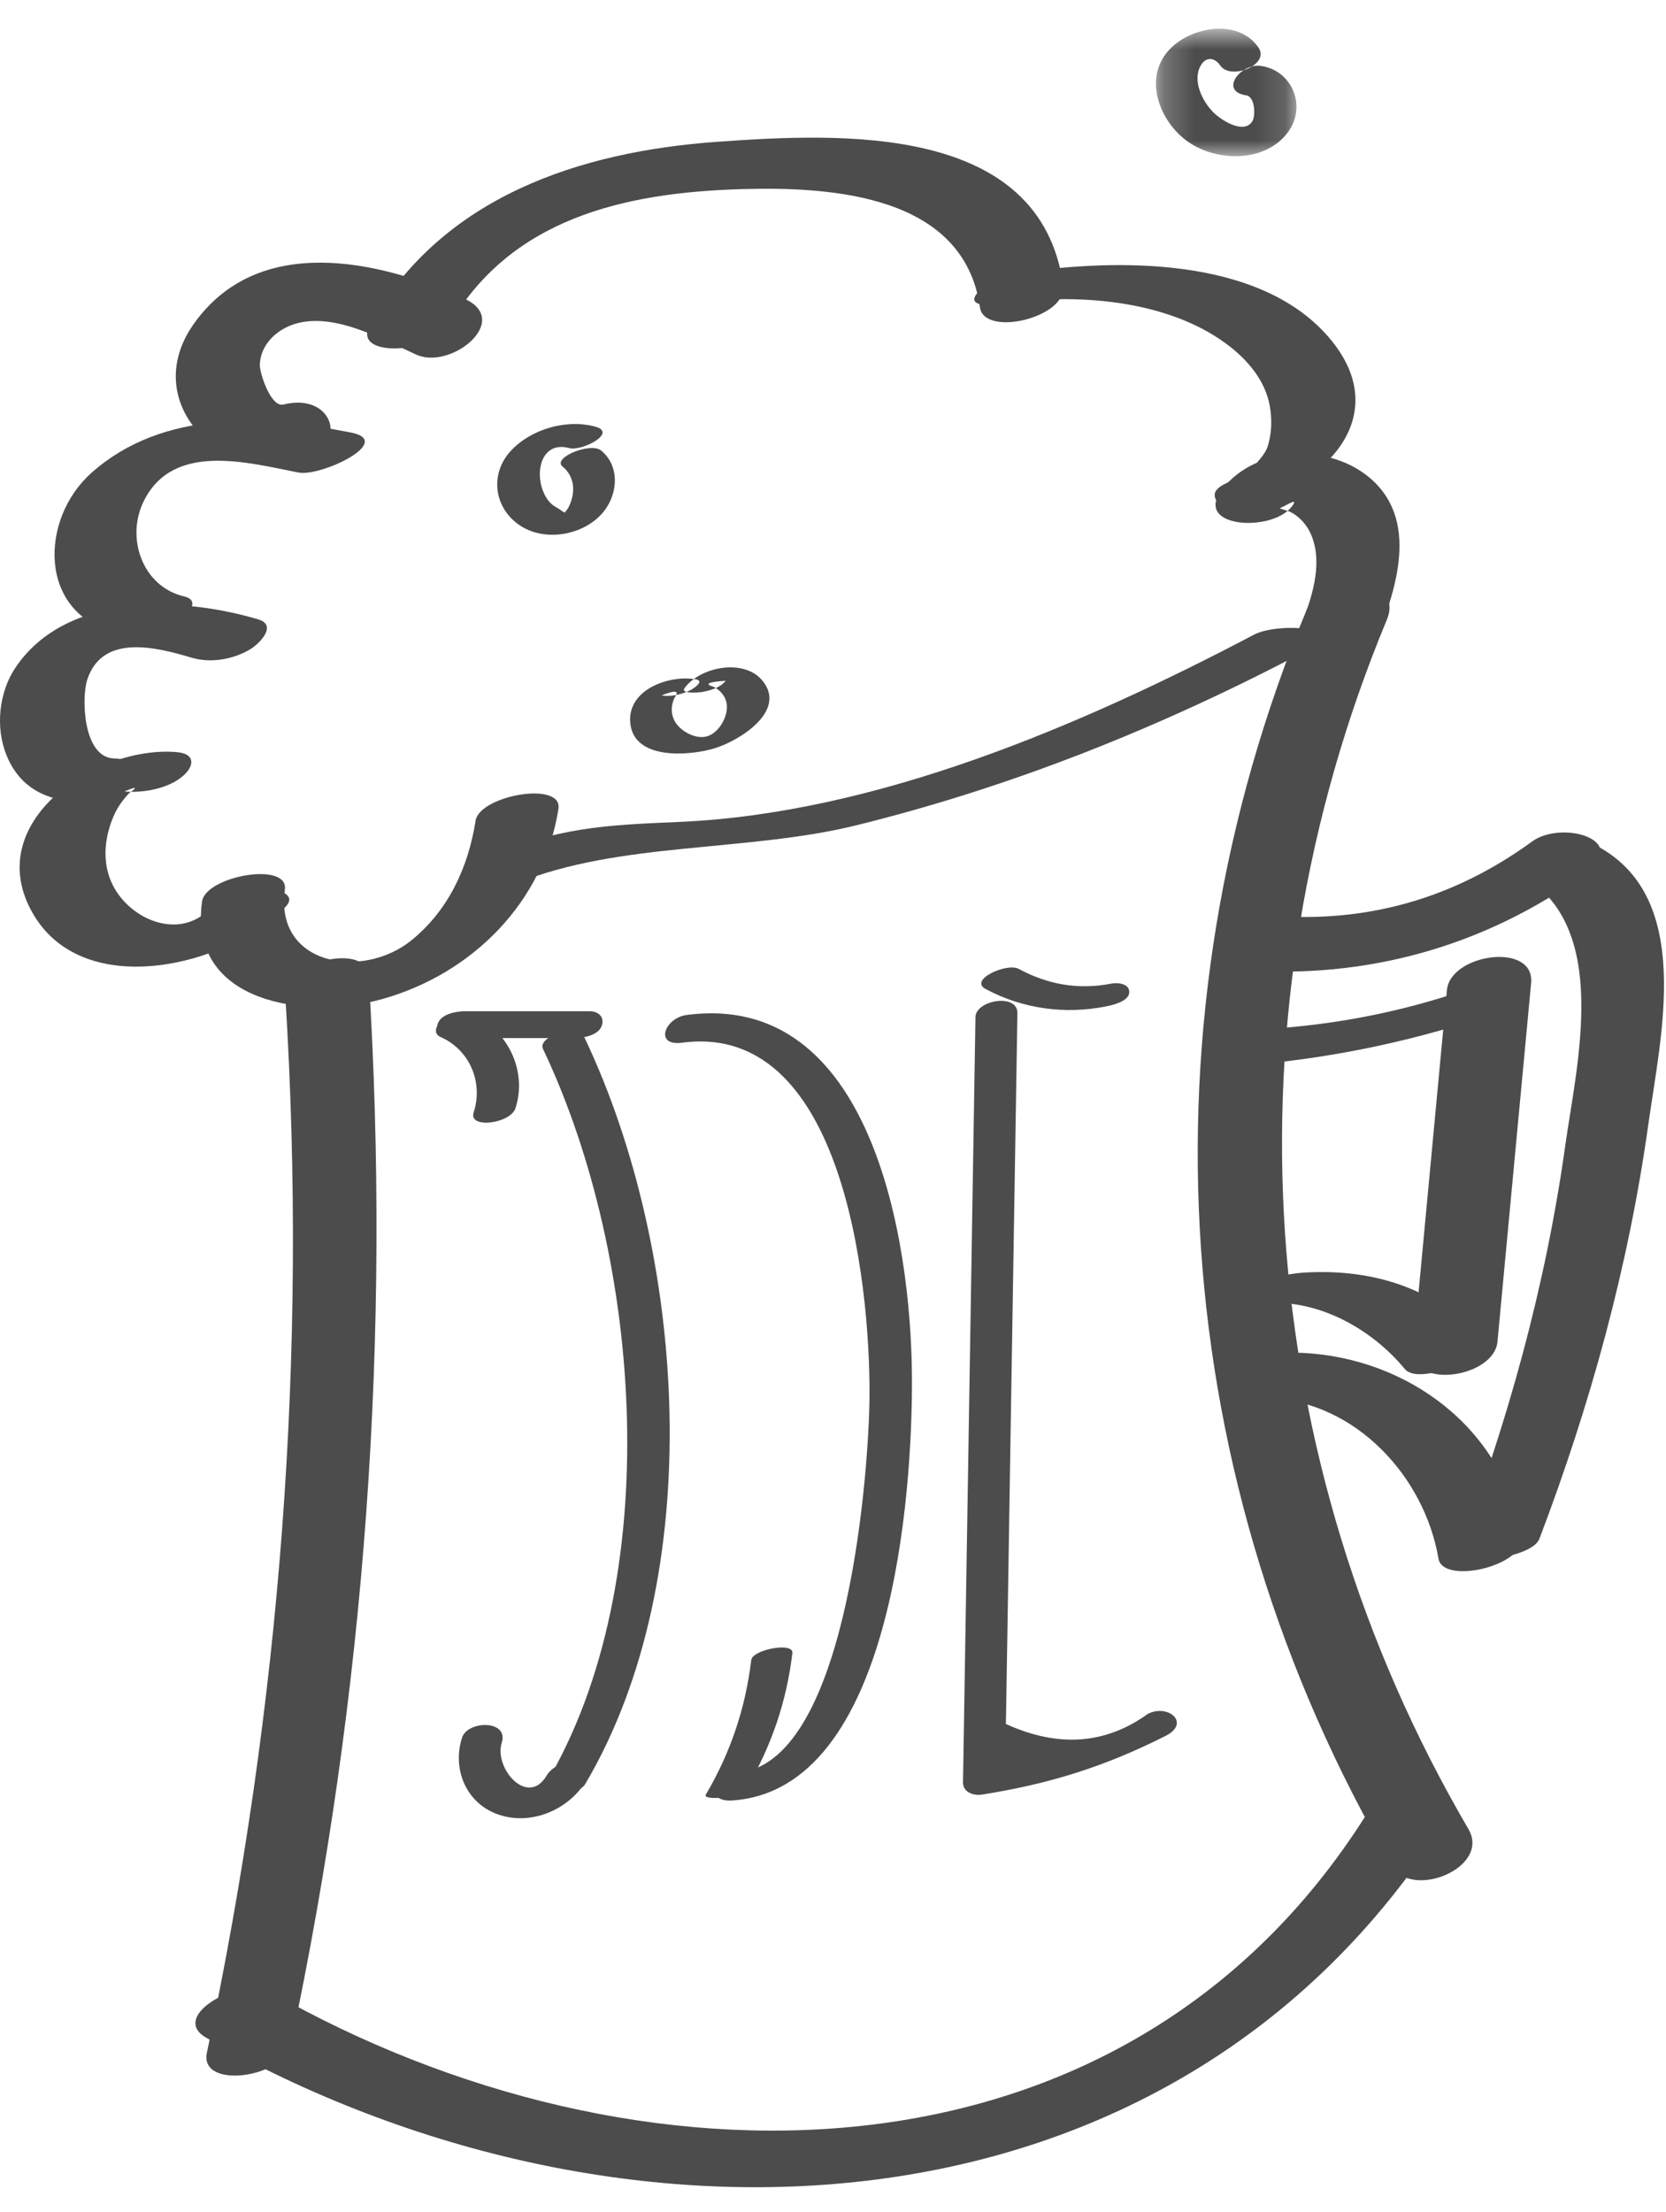 <?xml version="1.0" encoding="UTF-8"?>
<svg width="55px" height="73px" viewBox="0 0 55 73" version="1.1" xmlns="http://www.w3.org/2000/svg" xmlns:xlink="http://www.w3.org/1999/xlink">
    <!-- Generator: Sketch 44.1 (41455) - http://www.bohemiancoding.com/sketch -->
    <title>啤酒_nor</title>
    <desc>Created with Sketch.</desc>
    <defs>
        <polygon id="path-1" points="0.231 0.822 4.869 0.822 4.869 5.029 0.231 5.029 0.231 0.822"></polygon>
    </defs>
    <g id="Page-1" stroke="none" stroke-width="1" fill="none" fill-rule="evenodd" opacity="0.7">
        <g id="啤酒_nor">
            <path d="M9.423,32.925 C10.151,44.691 9.274,56.212 6.83,67.74 C6.572,68.961 9.365,68.575 9.599,67.474 C12.076,55.786 12.909,44.11 12.17,32.189 C12.104,31.097 9.348,31.713 9.423,32.925" id="Fill-1" fill="#000000"></path>
            <path d="M17.071,29.147 C20.419,27.774 24.677,28.12 28.264,27.236 C33.428,25.963 38.342,23.99 43.044,21.515 C44.664,20.663 42.171,20.537 41.403,20.942 C35.715,23.934 28.934,26.845 22.413,27.124 C19.944,27.229 18.462,27.3 16.058,28.287 C14.27,29.02 15.93,29.616 17.071,29.147" id="Fill-3" fill="#000000"></path>
            <path d="M43.146,20.103 C37.491,33.695 38.531,48.882 45.966,61.586 C46.613,62.691 49.223,61.631 48.476,60.356 C41.348,48.177 40.364,33.48 45.783,20.454 C46.398,18.978 43.635,18.929 43.146,20.103" id="Fill-5" fill="#000000"></path>
            <path d="M6.81,67.246 C20.359,74.961 38.687,74.365 47.693,60.147 C48.467,58.927 45.679,58.981 45.088,59.914 C37.036,72.625 20.913,72.553 8.95,65.743 C7.993,65.198 5.536,66.521 6.81,67.246" id="Fill-7" fill="#000000"></path>
            <path d="M40.997,32.01 C45.08,32.327 49.034,31.23 52.348,28.817 C53.853,27.722 51.568,27.05 50.579,27.77 C48.024,29.631 45.16,30.464 42.004,30.219 C40.795,30.125 39.141,31.865 40.997,32.01" id="Fill-9" fill="#000000"></path>
            <path d="M50.179,28.858 C53.203,30.521 52.053,35.099 51.671,37.826 C51.021,42.468 49.778,46.918 48.116,51.29 C47.964,51.689 50.562,51.461 50.82,50.782 C52.507,46.344 53.761,41.797 54.419,37.09 C54.825,34.176 55.912,29.671 52.774,27.946 C52.103,27.575 49.914,28.712 50.179,28.858" id="Fill-11" fill="#000000"></path>
            <path d="M41.912,46.134 C44.768,46.275 47.025,48.724 47.489,51.436 C47.638,52.312 50.402,51.666 50.236,50.7 C49.628,47.144 46.497,44.817 42.998,44.645 C42.467,44.618 41.448,44.85 41.181,45.38 C40.9,45.941 41.422,46.109 41.912,46.134" id="Fill-13" fill="#000000"></path>
            <path d="M41.4,35.134 C44.201,34.884 46.912,34.296 49.564,33.367 C49.885,33.254 50.648,32.923 50.36,32.497 C50.092,32.1 48.87,32.499 48.576,32.601 C46.624,33.286 44.619,33.718 42.557,33.902 C42.096,33.943 40.943,34.084 40.724,34.584 C40.513,35.071 40.902,35.179 41.4,35.134" id="Fill-15" fill="#000000"></path>
            <path d="M47.768,32.671 C47.397,36.616 47.027,40.561 46.657,44.506 C46.528,45.877 49.323,45.477 49.436,44.278 C49.806,40.333 50.177,36.388 50.547,32.443 C50.675,31.072 47.881,31.472 47.768,32.671" id="Fill-17" fill="#000000"></path>
            <path d="M41.838,43 C43.572,42.898 45.298,43.87 46.375,45.175 C46.881,45.787 49.259,44.603 49.124,44.439 C47.578,42.566 45.432,41.855 43.055,41.995 C42.592,42.023 41.483,42.201 41.211,42.63 C40.926,43.079 41.46,43.022 41.838,43" id="Fill-19" fill="#000000"></path>
            <path d="M45.357,21.279 C46.084,19.522 46.925,17.095 45.123,15.691 C43.768,14.637 41.495,14.732 40.378,16.106 C39.317,17.413 41.944,17.582 42.63,16.737 C42.975,16.31 42.272,16.811 42.239,16.763 C42.261,16.796 42.533,16.856 42.615,16.901 C42.918,17.063 43.157,17.338 43.287,17.651 C43.747,18.741 43.18,20.086 42.764,21.093 C42.205,22.443 44.953,22.256 45.357,21.279" id="Fill-21" fill="#000000"></path>
            <path d="M41.2,16.598 C43.771,16.029 46.06,13.68 43.867,11.131 C41.554,8.442 36.822,8.537 33.657,9.003 C32.549,9.165 31.207,10.303 33.147,10.018 C35.49,9.673 38.48,9.876 40.467,11.333 C41.154,11.837 41.764,12.531 41.918,13.39 C41.999,13.839 41.987,14.325 41.839,14.763 C41.684,15.221 40.81,15.781 41.71,15.582 C41.417,15.647 40.095,15.902 40.1,16.332 C40.104,16.791 40.892,16.666 41.2,16.598" id="Fill-23" fill="#000000"></path>
            <path d="M35.1,9.413 C34.346,4.07 27.782,4.388 23.692,4.678 C19.116,5.003 14.589,6.505 12.221,10.698 C11.563,11.862 14.321,11.633 14.791,10.8 C16.818,7.213 20.595,6.355 24.482,6.241 C27.511,6.153 31.829,6.447 32.353,10.149 C32.49,11.129 35.251,10.49 35.1,9.413" id="Fill-25" fill="#000000"></path>
            <path d="M15.332,9.857 C12.506,8.58 8.513,7.679 6.385,10.706 C4.622,13.217 7.181,15.891 9.861,15.226 C11.567,14.803 11.061,12.926 9.357,13.349 C8.936,13.454 8.568,12.295 8.577,12.038 C8.596,11.421 9.06,10.944 9.608,10.734 C10.914,10.231 12.582,11.179 13.745,11.704 C14.889,12.221 16.922,10.574 15.332,9.857" id="Fill-27" fill="#000000"></path>
            <path d="M11.584,14.273 C8.705,13.71 5.396,13.505 3.03,15.594 C1.295,17.127 1.245,20.267 3.855,20.888 C4.478,21.036 5.239,20.93 5.79,20.586 C6.025,20.44 6.739,19.838 6.074,19.681 C4.689,19.351 4.138,17.731 4.758,16.512 C5.734,14.59 8.156,15.261 9.855,15.594 C10.596,15.739 13.054,14.562 11.584,14.273" id="Fill-29" fill="#000000"></path>
            <g id="Group-33" transform="translate(0, 19.087)" fill="#000000">
                <path d="M8.529,1.354 C6.01,0.601 2.212,0.439 0.52,2.93 C-0.039,3.753 -0.16,4.921 0.218,5.843 C0.658,6.918 1.536,7.336 2.653,7.385 C3.176,7.409 4.205,7.178 4.473,6.659 C4.756,6.105 4.23,5.962 3.752,5.941 C2.74,5.897 2.682,3.939 2.883,3.334 C3.385,1.823 5.141,2.263 6.326,2.617 C6.955,2.805 7.702,2.675 8.265,2.336 C8.546,2.167 9.179,1.549 8.529,1.354" id="Fill-31"></path>
            </g>
            <path d="M5.842,24.821 C3.181,24.585 -0.682,27.145 1.103,30.175 C2.796,33.051 7.502,31.875 9.416,29.937 C9.875,29.472 9.02,29.318 8.721,29.318 C8.093,29.318 7.342,29.564 6.894,30.019 C5.914,31.011 4.315,30.369 3.728,29.218 C3.442,28.657 3.424,28.016 3.583,27.417 C3.663,27.116 3.783,26.816 3.956,26.554 C4.05,26.417 4.155,26.288 4.27,26.168 C4.558,25.966 4.504,25.949 4.108,26.119 C4.728,26.174 5.569,26.026 6.051,25.598 C6.426,25.264 6.444,24.874 5.842,24.821" id="Fill-34" fill="#000000"></path>
            <path d="M6.67,29.75 C6.2,33.14 10.168,33.657 12.616,32.97 C15.584,32.139 17.952,29.775 18.436,26.694 C18.583,25.759 15.833,26.246 15.7,27.086 C15.461,28.613 14.808,30.038 13.582,31.031 C11.971,32.336 9.057,31.871 9.405,29.358 C9.536,28.412 6.786,28.912 6.67,29.75" id="Fill-36" fill="#000000"></path>
            <path d="M32.535,32.635 C33.754,33.291 35.143,33.479 36.499,33.215 C36.715,33.172 37.265,33.05 37.28,32.751 C37.294,32.459 36.907,32.417 36.688,32.459 C35.607,32.67 34.596,32.494 33.63,31.973 C33.238,31.763 31.974,32.333 32.535,32.635" id="Fill-38" fill="#000000"></path>
            <path d="M32.203,33.564 C32.065,41.984 31.93,50.405 31.792,58.825 C31.789,59.142 32.138,59.266 32.414,59.222 C34.626,58.873 36.461,58.304 38.481,57.284 C39.321,56.859 38.563,56.218 37.895,56.557 C36.498,57.566 34.936,57.679 33.208,56.892 C33.227,55.69 33.248,54.487 33.267,53.284 C33.3,51.179 33.334,49.074 33.368,46.969 C33.442,42.458 33.515,37.947 33.588,33.436 C33.6,32.767 32.212,33.001 32.203,33.564" id="Fill-40" fill="#000000"></path>
            <path d="M22.523,34.409 C28.056,33.678 28.773,43.07 28.701,46.355 C28.64,49.073 27.88,58.262 24.321,58.5 C23.58,58.55 23.231,59.479 24.175,59.415 C29.474,59.061 30.129,49.239 30.106,45.434 C30.079,40.887 28.758,32.69 22.669,33.494 C21.945,33.589 21.582,34.533 22.523,34.409" id="Fill-42" fill="#000000"></path>
            <path d="M24.658,58.995 C25.471,57.614 25.97,56.14 26.159,54.55 C26.203,54.178 24.841,54.435 24.801,54.781 C24.611,56.371 24.114,57.846 23.3,59.225 C23.183,59.425 24.448,59.35 24.658,58.995" id="Fill-44" fill="#000000"></path>
            <path d="M14.546,34.222 C15.51,34.648 15.96,35.721 15.636,36.715 C15.46,37.256 16.85,37.085 17.017,36.571 C17.411,35.364 16.779,34.014 15.625,33.505 C15.316,33.367 14.925,33.42 14.646,33.614 C14.468,33.738 14.229,34.083 14.546,34.222" id="Fill-46" fill="#000000"></path>
            <path d="M14.852,34.257 L18.961,34.257 C19.246,34.257 19.743,34.174 19.862,33.86 C19.97,33.576 19.767,33.371 19.467,33.371 L15.358,33.371 C15.073,33.371 14.577,33.454 14.457,33.768 C14.349,34.053 14.553,34.257 14.852,34.257" id="Fill-48" fill="#000000"></path>
            <path d="M17.926,34.614 C21.225,41.553 21.982,52.181 18.035,58.845 C17.706,59.401 19.082,59.275 19.316,58.88 C23.395,51.994 22.672,41.34 19.299,34.246 C19.072,33.769 17.728,34.199 17.926,34.614" id="Fill-50" fill="#000000"></path>
            <path d="M15.251,57.35 C14.924,58.384 15.387,59.513 16.453,59.88 C17.541,60.256 18.782,59.72 19.355,58.761 C19.534,58.46 19.195,58.219 18.936,58.181 C18.588,58.129 18.219,58.305 18.041,58.602 C17.422,59.639 16.298,58.355 16.565,57.508 C16.804,56.752 15.435,56.766 15.251,57.35" id="Fill-52" fill="#000000"></path>
            <path d="M19.648,14.078 C18.703,13.823 17.536,14.156 16.868,14.874 C16.167,15.627 16.295,16.743 17.146,17.327 C17.946,17.876 19.161,17.687 19.825,17.001 C20.386,16.424 20.513,15.42 19.849,14.87 C19.496,14.578 18.225,15.109 18.569,15.393 C18.879,15.65 18.981,16.018 18.89,16.409 C18.849,16.584 18.759,16.835 18.601,16.943 C18.746,16.844 18.663,16.959 18.55,16.863 C18.448,16.776 18.312,16.728 18.208,16.633 C17.572,16.04 17.691,14.488 18.797,14.788 C19.204,14.898 20.402,14.282 19.648,14.078" id="Fill-54" fill="#000000"></path>
            <g id="Group-58" transform="translate(37.931, 0.126)">
                <mask id="mask-2" fill="white">
                    <use xlink:href="#path-1"></use>
                </mask>
                <g id="Clip-57"></g>
                <path d="M3.614,1.44 C2.966,0.5 1.469,0.739 0.738,1.445 C-0.201,2.35 0.286,3.783 1.209,4.493 C2.154,5.22 3.815,5.272 4.581,4.246 C5.22,3.389 4.74,2.205 3.698,2.049 C3.037,1.949 2.294,2.884 3.216,3.022 C3.5,3.065 3.528,3.698 3.409,3.882 C3.129,4.316 2.393,3.844 2.138,3.594 C1.773,3.236 1.422,2.546 1.706,2.041 C1.881,1.732 2.167,1.765 2.355,2.037 C2.696,2.534 4.009,2.015 3.614,1.44" id="Fill-56" fill="#000000" mask="url(#mask-2)"></path>
            </g>
            <path d="M22.966,22.416 C22.086,22.268 20.715,22.75 20.806,23.844 C20.91,25.104 22.777,24.942 23.591,24.694 C24.388,24.452 26.005,23.468 25.167,22.457 C24.557,21.72 23.115,22.002 22.6,22.707 C22.452,22.91 23.103,22.848 23.15,22.841 C23.42,22.795 23.783,22.699 23.955,22.465 C23.372,22.506 23.241,22.573 23.561,22.666 C23.635,22.706 23.703,22.754 23.766,22.81 C23.872,22.912 23.946,23.031 23.98,23.174 C24.081,23.588 23.744,24.2 23.319,24.305 C22.945,24.398 22.445,24.119 22.271,23.792 C22.198,23.654 22.166,23.499 22.18,23.342 C22.193,23.228 22.223,23.119 22.273,23.017 C22.441,22.79 22.296,22.767 21.837,22.949 C22.152,23.002 22.514,22.915 22.797,22.773 C22.899,22.723 23.281,22.469 22.966,22.416" id="Fill-59" fill="#000000"></path>
        </g>
    </g>
</svg>